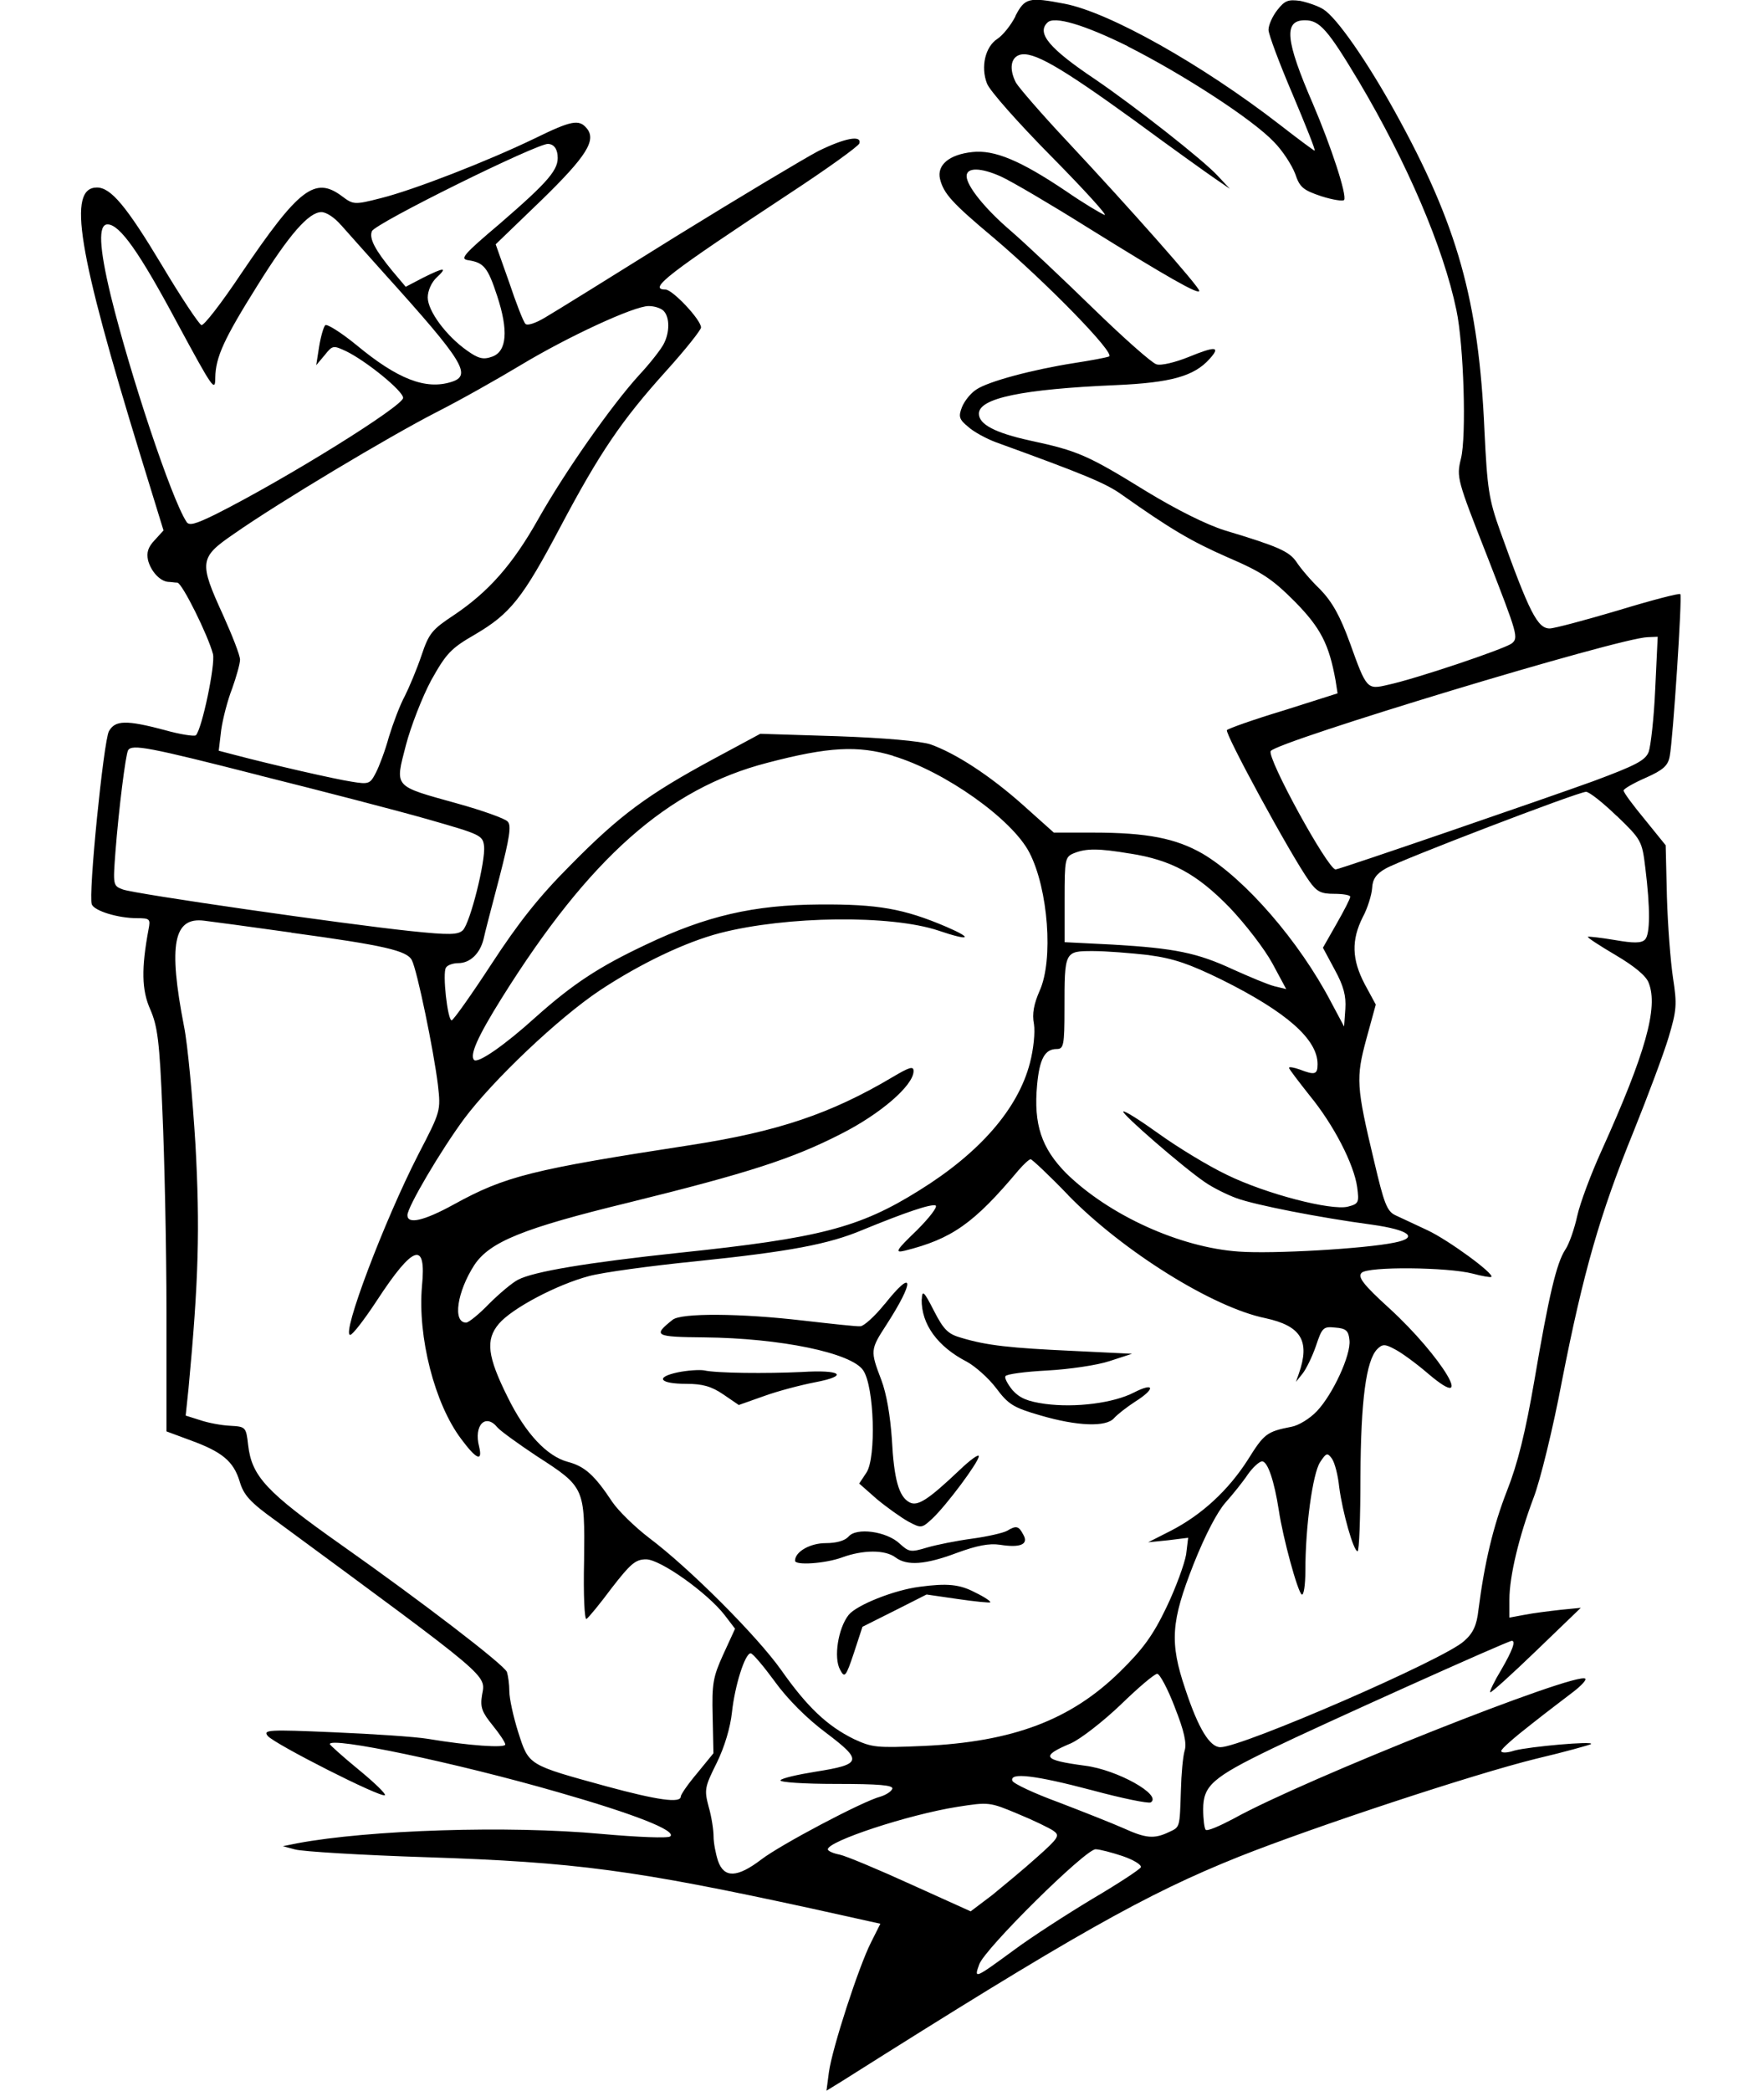 <!-- Generated by IcoMoon.io -->
<svg version="1.1" xmlns="http://www.w3.org/2000/svg" width="27" height="32" viewBox="0 0 27 32">
<title>composer</title>
<path d="M15.544 0.247c-0.069 0.137-0.194 0.294-0.281 0.35-0.181 0.119-0.256 0.425-0.156 0.681 0.037 0.106 0.481 0.606 0.987 1.118s0.868 0.912 0.812 0.893c-0.062-0.025-0.325-0.181-0.587-0.362-0.706-0.475-1.1-0.637-1.437-0.6-0.356 0.038-0.544 0.2-0.494 0.412 0.056 0.225 0.187 0.369 0.812 0.893 0.812 0.687 1.887 1.787 1.774 1.824-0.050 0.019-0.287 0.062-0.531 0.1-0.637 0.1-1.318 0.281-1.5 0.406-0.087 0.056-0.181 0.175-0.219 0.269-0.056 0.144-0.044 0.187 0.094 0.3 0.081 0.075 0.275 0.181 0.425 0.237 1.325 0.481 1.681 0.625 1.924 0.8 0.744 0.525 1.056 0.712 1.625 0.962 0.525 0.225 0.681 0.331 1.025 0.675 0.4 0.406 0.525 0.656 0.625 1.206l0.031 0.2-0.825 0.262c-0.456 0.137-0.843 0.275-0.868 0.3-0.044 0.037 0.975 1.912 1.256 2.306 0.119 0.169 0.181 0.2 0.387 0.2 0.131 0 0.244 0.019 0.244 0.044 0 0.031-0.094 0.212-0.212 0.419l-0.206 0.362 0.181 0.337c0.137 0.25 0.175 0.4 0.162 0.6l-0.019 0.269-0.2-0.375c-0.487-0.931-1.312-1.881-1.962-2.268-0.412-0.237-0.85-0.325-1.681-0.325h-0.6l-0.475-0.425c-0.506-0.45-1.025-0.787-1.412-0.925-0.15-0.050-0.712-0.1-1.425-0.125l-1.181-0.037-0.719 0.387c-1.006 0.544-1.431 0.856-2.187 1.624-0.487 0.487-0.8 0.887-1.212 1.518-0.306 0.469-0.581 0.856-0.606 0.856-0.062 0-0.144-0.725-0.087-0.806 0.019-0.037 0.106-0.069 0.187-0.069 0.181 0 0.331-0.144 0.387-0.362 0.019-0.094 0.131-0.519 0.244-0.95 0.156-0.606 0.187-0.8 0.125-0.856-0.037-0.044-0.387-0.169-0.769-0.275-0.987-0.275-0.956-0.237-0.787-0.893 0.075-0.287 0.25-0.737 0.387-0.993 0.231-0.412 0.3-0.487 0.669-0.7 0.544-0.319 0.731-0.556 1.306-1.643 0.606-1.143 0.937-1.631 1.618-2.387 0.294-0.325 0.537-0.631 0.537-0.669 0-0.119-0.437-0.581-0.544-0.581-0.281 0 0.050-0.25 1.887-1.462 0.581-0.381 1.068-0.731 1.081-0.775 0.037-0.131-0.225-0.081-0.631 0.119-0.212 0.112-1.187 0.694-2.168 1.3-0.981 0.612-1.887 1.175-2.018 1.25-0.137 0.081-0.262 0.125-0.294 0.094s-0.144-0.319-0.25-0.637l-0.206-0.581 0.694-0.669c0.7-0.681 0.85-0.925 0.7-1.106-0.119-0.144-0.237-0.119-0.8 0.156-0.725 0.35-1.849 0.787-2.349 0.912-0.412 0.106-0.425 0.1-0.6-0.031-0.412-0.306-0.656-0.119-1.537 1.181-0.3 0.45-0.575 0.806-0.612 0.793s-0.312-0.425-0.606-0.918c-0.544-0.906-0.781-1.187-0.993-1.187-0.456 0-0.294 0.975 0.669 4.111l0.35 1.137-0.137 0.15c-0.1 0.106-0.125 0.187-0.1 0.306 0.044 0.169 0.181 0.319 0.306 0.331 0.038 0 0.1 0.012 0.144 0.012 0.075 0.012 0.469 0.806 0.544 1.093 0.038 0.162-0.169 1.15-0.262 1.243-0.025 0.019-0.237-0.012-0.481-0.081-0.587-0.156-0.756-0.15-0.85 0.019-0.081 0.15-0.319 2.512-0.262 2.649 0.038 0.1 0.4 0.212 0.694 0.212 0.194 0 0.206 0.012 0.175 0.169-0.112 0.6-0.106 0.931 0.025 1.225 0.112 0.256 0.144 0.487 0.187 1.562 0.031 0.694 0.062 2.081 0.062 3.080v1.818l0.369 0.137c0.481 0.175 0.656 0.319 0.75 0.625 0.062 0.212 0.156 0.319 0.556 0.606 3.318 2.443 3.212 2.349 3.155 2.668-0.031 0.187 0 0.262 0.162 0.462 0.106 0.131 0.194 0.262 0.194 0.294 0 0.056-0.556 0.019-1.187-0.087-0.187-0.031-0.837-0.075-1.437-0.1-1.006-0.044-1.087-0.038-1.012 0.056 0.106 0.125 1.743 0.956 1.793 0.906 0.019-0.019-0.162-0.194-0.406-0.394-0.237-0.194-0.437-0.375-0.437-0.387 0-0.119 1.918 0.281 3.499 0.737 1.156 0.331 1.812 0.587 1.712 0.675-0.031 0.031-0.5 0.012-1.056-0.038-1.418-0.131-3.561-0.062-4.655 0.144l-0.219 0.044 0.187 0.050c0.106 0.031 1.012 0.087 2.018 0.119 2.274 0.075 3.174 0.194 5.898 0.787l1.043 0.231-0.144 0.287c-0.187 0.369-0.594 1.618-0.644 1.987l-0.037 0.281 0.244-0.15c3.549-2.243 4.649-2.862 6.067-3.43 1.162-0.462 3.605-1.268 4.549-1.5 0.45-0.106 0.825-0.212 0.843-0.225 0.050-0.050-0.943 0.038-1.175 0.1-0.112 0.038-0.2 0.038-0.2 0.006s0.206-0.212 0.456-0.406c0.244-0.194 0.544-0.419 0.656-0.506s0.194-0.175 0.175-0.194c-0.119-0.119-4.299 1.537-5.386 2.143-0.212 0.112-0.4 0.194-0.425 0.169-0.019-0.019-0.038-0.162-0.038-0.312 0-0.362 0.137-0.487 1.056-0.931 0.694-0.337 3.605-1.649 3.668-1.649s0.012 0.144-0.162 0.444c-0.106 0.175-0.181 0.331-0.169 0.344s0.331-0.275 0.706-0.637l0.681-0.656-0.312 0.031c-0.169 0.019-0.419 0.050-0.544 0.075l-0.237 0.044v-0.275c0-0.362 0.15-0.975 0.369-1.556 0.1-0.256 0.3-1.068 0.437-1.799 0.325-1.656 0.581-2.549 1.093-3.805 0.219-0.544 0.462-1.193 0.537-1.443 0.125-0.419 0.131-0.506 0.069-0.906-0.038-0.25-0.081-0.806-0.094-1.243l-0.019-0.793-0.319-0.394c-0.181-0.219-0.325-0.412-0.325-0.444 0-0.025 0.15-0.112 0.337-0.194 0.269-0.119 0.344-0.187 0.369-0.331 0.050-0.256 0.194-2.449 0.162-2.48-0.012-0.019-0.444 0.094-0.956 0.25-0.506 0.15-0.975 0.275-1.043 0.275-0.187 0-0.312-0.244-0.762-1.5-0.169-0.475-0.194-0.637-0.237-1.531-0.087-1.987-0.412-3.149-1.375-4.886-0.419-0.756-0.881-1.425-1.087-1.556-0.075-0.050-0.237-0.106-0.356-0.131-0.187-0.025-0.237-0.006-0.35 0.137-0.075 0.094-0.137 0.231-0.137 0.306 0 0.069 0.169 0.519 0.369 0.987 0.2 0.475 0.356 0.862 0.337 0.862-0.012 0-0.256-0.181-0.537-0.4-1.187-0.918-2.605-1.718-3.293-1.849-0.55-0.106-0.606-0.087-0.75 0.187zM17.262 0.71c0.831 0.419 1.906 1.112 2.237 1.462 0.131 0.131 0.275 0.356 0.325 0.487 0.069 0.206 0.119 0.25 0.4 0.344 0.175 0.056 0.337 0.081 0.35 0.056 0.044-0.075-0.2-0.818-0.475-1.462-0.425-0.981-0.456-1.287-0.125-1.287 0.225 0 0.35 0.144 0.825 0.937 0.737 1.243 1.293 2.537 1.493 3.499 0.112 0.525 0.156 1.937 0.069 2.274-0.069 0.287-0.062 0.312 0.412 1.518 0.456 1.175 0.475 1.225 0.362 1.312-0.125 0.087-1.456 0.537-1.893 0.631-0.319 0.075-0.325 0.069-0.581-0.644-0.15-0.412-0.269-0.625-0.456-0.819-0.144-0.137-0.306-0.331-0.362-0.419-0.112-0.162-0.281-0.237-1.093-0.481-0.281-0.087-0.744-0.319-1.206-0.6-0.9-0.556-1.050-0.619-1.774-0.775-0.544-0.119-0.787-0.25-0.787-0.412 0-0.237 0.662-0.375 2.093-0.437 0.85-0.037 1.2-0.137 1.437-0.4 0.175-0.194 0.094-0.2-0.319-0.031-0.2 0.081-0.425 0.137-0.494 0.112-0.069-0.019-0.506-0.406-0.968-0.856s-1.031-0.987-1.262-1.187c-0.394-0.337-0.675-0.687-0.675-0.837 0-0.137 0.219-0.131 0.525 0.006 0.175 0.081 0.769 0.431 1.318 0.775 1.225 0.762 1.718 1.043 1.718 0.975 0-0.062-1.050-1.25-2.031-2.299-0.387-0.412-0.731-0.812-0.775-0.887-0.106-0.206-0.081-0.381 0.056-0.425 0.2-0.062 0.612 0.175 1.743 0.993 0.569 0.419 1.137 0.825 1.256 0.906l0.219 0.15-0.187-0.2c-0.225-0.244-1.268-1.062-1.874-1.475-0.7-0.469-0.9-0.706-0.731-0.868 0.1-0.106 0.562 0.031 1.231 0.362zM8.534 2.378c0.025 0.212-0.131 0.394-0.881 1.043-0.569 0.481-0.619 0.544-0.481 0.562 0.231 0.037 0.294 0.106 0.437 0.544 0.175 0.531 0.15 0.85-0.075 0.931-0.137 0.050-0.212 0.031-0.387-0.094-0.319-0.225-0.6-0.606-0.6-0.812 0-0.1 0.056-0.231 0.137-0.306 0.175-0.162 0.112-0.156-0.212 0.006l-0.262 0.137-0.206-0.244c-0.262-0.319-0.356-0.494-0.312-0.606 0.044-0.119 2.537-1.35 2.699-1.337 0.081 0.006 0.131 0.062 0.144 0.175zM5.222 3.446c0.094 0.106 0.394 0.444 0.669 0.75 1.206 1.337 1.337 1.55 1.018 1.649-0.394 0.125-0.825-0.044-1.45-0.562-0.237-0.194-0.456-0.331-0.481-0.306s-0.069 0.175-0.094 0.331l-0.044 0.281 0.131-0.156c0.119-0.15 0.131-0.15 0.331-0.056 0.306 0.15 0.868 0.606 0.868 0.712 0 0.125-1.787 1.237-2.868 1.781-0.319 0.156-0.412 0.181-0.45 0.112-0.231-0.356-0.862-2.256-1.156-3.455-0.181-0.75-0.194-1.093-0.050-1.093 0.187 0 0.487 0.425 1.068 1.512 0.544 1.006 0.581 1.062 0.581 0.831 0.006-0.312 0.131-0.587 0.644-1.406 0.487-0.781 0.787-1.125 0.981-1.125 0.075 0 0.206 0.087 0.3 0.2zM10.158 4.759c0.094 0.094 0.094 0.331 0 0.506-0.037 0.075-0.206 0.294-0.381 0.481-0.425 0.469-1.131 1.475-1.543 2.206-0.387 0.687-0.756 1.106-1.287 1.462-0.331 0.219-0.381 0.275-0.494 0.612-0.069 0.206-0.187 0.487-0.256 0.625-0.075 0.137-0.181 0.419-0.244 0.625-0.056 0.206-0.15 0.456-0.2 0.55-0.087 0.169-0.106 0.181-0.369 0.137-0.25-0.037-1.231-0.262-1.799-0.412l-0.237-0.062 0.038-0.319c0.025-0.175 0.1-0.462 0.169-0.637 0.062-0.175 0.119-0.375 0.119-0.437 0-0.069-0.119-0.369-0.256-0.675-0.375-0.819-0.369-0.887 0.162-1.25 0.687-0.481 2.368-1.487 3.099-1.862 0.369-0.187 0.943-0.512 1.287-0.719 0.725-0.437 1.737-0.906 1.962-0.906 0.087 0 0.187 0.031 0.231 0.075zM25.335 10.544c-0.019 0.444-0.069 0.875-0.1 0.962-0.050 0.131-0.194 0.206-0.85 0.45-0.706 0.256-3.886 1.35-3.942 1.35-0.119 0-1.056-1.712-0.993-1.812 0.087-0.144 5.342-1.737 5.773-1.743l0.15-0.006-0.038 0.8zM3.979 11.869c0.95 0.237 2.106 0.537 2.568 0.669 0.806 0.231 0.843 0.244 0.862 0.412 0.025 0.225-0.212 1.175-0.325 1.287-0.075 0.069-0.2 0.075-0.8 0.012-1.012-0.106-4.23-0.569-4.405-0.637-0.15-0.056-0.15-0.069-0.112-0.575 0.050-0.65 0.156-1.493 0.194-1.556 0.062-0.094 0.306-0.050 2.018 0.387zM13.67 11.569c0.793 0.237 1.824 0.968 2.087 1.481 0.287 0.556 0.369 1.643 0.156 2.112-0.087 0.2-0.119 0.35-0.087 0.512 0.019 0.125-0.006 0.381-0.062 0.594-0.181 0.7-0.768 1.375-1.693 1.949-0.918 0.575-1.531 0.731-3.68 0.956-1.406 0.15-2.224 0.287-2.462 0.412-0.087 0.044-0.287 0.212-0.444 0.369-0.15 0.156-0.312 0.287-0.35 0.287-0.212 0-0.137-0.475 0.125-0.881 0.237-0.356 0.744-0.562 2.362-0.956 1.824-0.45 2.505-0.669 3.249-1.050 0.606-0.306 1.112-0.744 1.112-0.962 0-0.081-0.062-0.062-0.325 0.094-0.937 0.556-1.749 0.831-3.080 1.037-2.437 0.375-2.843 0.475-3.636 0.912-0.456 0.25-0.706 0.306-0.706 0.162 0-0.125 0.512-0.993 0.868-1.475 0.444-0.594 1.443-1.543 2.081-1.968 0.625-0.412 1.306-0.737 1.837-0.875 1.018-0.262 2.612-0.281 3.343-0.037 0.475 0.162 0.544 0.125 0.125-0.056-0.656-0.281-1.056-0.35-1.943-0.344-1.012 0.006-1.737 0.175-2.655 0.612-0.731 0.344-1.125 0.606-1.693 1.112-0.469 0.425-0.881 0.712-0.943 0.656-0.069-0.075 0.050-0.35 0.425-0.95 1.337-2.137 2.537-3.205 4.067-3.599 0.931-0.244 1.381-0.269 1.924-0.106zM24.747 12.487c0.375 0.362 0.387 0.381 0.437 0.8 0.075 0.606 0.075 1.012-0.006 1.093-0.056 0.056-0.175 0.056-0.462 0.006-0.219-0.037-0.4-0.056-0.412-0.050-0.012 0.012 0.181 0.137 0.425 0.281 0.287 0.169 0.469 0.319 0.506 0.425 0.15 0.375-0.050 1.081-0.719 2.562-0.162 0.356-0.331 0.806-0.375 1.006s-0.125 0.431-0.181 0.512c-0.137 0.206-0.256 0.719-0.475 2.006-0.137 0.794-0.256 1.275-0.419 1.687-0.212 0.544-0.344 1.1-0.437 1.824-0.025 0.231-0.081 0.356-0.219 0.475-0.287 0.275-3.399 1.625-3.73 1.625-0.162 0-0.337-0.281-0.537-0.887-0.244-0.719-0.219-1.037 0.125-1.912 0.181-0.456 0.369-0.812 0.494-0.95 0.106-0.119 0.262-0.312 0.337-0.425 0.075-0.106 0.175-0.2 0.219-0.2 0.087 0 0.187 0.306 0.256 0.75 0.062 0.419 0.287 1.243 0.35 1.287 0.031 0.019 0.056-0.144 0.056-0.362 0-0.675 0.112-1.487 0.225-1.662 0.094-0.144 0.112-0.15 0.181-0.056 0.044 0.062 0.094 0.256 0.112 0.437 0.050 0.381 0.219 0.981 0.281 0.981 0.025 0 0.044-0.512 0.044-1.143 0.006-1.168 0.087-1.774 0.256-1.949 0.081-0.081 0.119-0.081 0.269 0 0.1 0.050 0.331 0.219 0.512 0.375 0.75 0.637 0.212-0.262-0.594-1-0.406-0.369-0.487-0.481-0.425-0.544 0.1-0.1 1.318-0.087 1.699 0.012 0.144 0.038 0.275 0.062 0.287 0.050 0.044-0.050-0.656-0.562-0.975-0.712-0.187-0.087-0.412-0.194-0.494-0.231-0.131-0.062-0.175-0.187-0.325-0.825-0.275-1.15-0.281-1.275-0.119-1.874l0.144-0.525-0.169-0.312c-0.2-0.381-0.206-0.675-0.031-1.025 0.075-0.137 0.137-0.344 0.144-0.444 0.006-0.137 0.062-0.219 0.206-0.3 0.225-0.131 2.949-1.175 3.068-1.175 0.050 0 0.262 0.169 0.469 0.369zM17.294 13.062c0.637 0.1 1.025 0.312 1.525 0.825 0.244 0.256 0.537 0.637 0.656 0.856l0.212 0.394-0.181-0.044c-0.1-0.025-0.381-0.144-0.631-0.256-0.55-0.256-0.893-0.325-1.843-0.381l-0.737-0.037v-0.656c0-0.612 0.006-0.65 0.144-0.706 0.187-0.075 0.375-0.075 0.856 0.006zM4.46 14.274c1.425 0.194 1.768 0.275 1.843 0.419 0.081 0.15 0.337 1.393 0.4 1.912 0.044 0.394 0.044 0.4-0.3 1.062-0.525 1.025-1.181 2.762-1.043 2.762 0.037 0 0.219-0.237 0.412-0.531 0.556-0.85 0.756-0.912 0.687-0.219-0.069 0.781 0.194 1.806 0.6 2.343 0.231 0.312 0.331 0.356 0.275 0.119-0.087-0.331 0.1-0.519 0.281-0.294 0.050 0.056 0.319 0.25 0.6 0.437 0.737 0.475 0.737 0.481 0.725 1.599-0.012 0.525 0.006 0.912 0.037 0.893s0.206-0.231 0.387-0.475c0.287-0.369 0.362-0.437 0.525-0.437 0.219 0 0.937 0.512 1.2 0.85l0.162 0.212-0.181 0.394c-0.156 0.344-0.175 0.444-0.162 0.95l0.012 0.562-0.25 0.306c-0.137 0.162-0.25 0.325-0.25 0.356 0 0.106-0.356 0.056-1.137-0.156-1.206-0.331-1.187-0.319-1.35-0.825-0.075-0.237-0.137-0.519-0.137-0.631 0-0.106-0.019-0.237-0.037-0.294-0.044-0.112-1.318-1.087-2.524-1.937-1.162-0.819-1.381-1.056-1.437-1.537-0.031-0.275-0.038-0.281-0.275-0.294-0.131-0.006-0.337-0.044-0.462-0.087l-0.219-0.069 0.044-0.419c0.156-1.662 0.175-2.455 0.106-3.724-0.044-0.719-0.119-1.537-0.175-1.812-0.244-1.256-0.162-1.681 0.312-1.618 0.106 0.012 0.712 0.094 1.331 0.181zM17.587 14.618c0.381 0.050 0.625 0.137 1.112 0.375 0.993 0.494 1.468 0.912 1.468 1.293 0 0.162-0.044 0.169-0.275 0.081-0.087-0.031-0.162-0.044-0.162-0.025s0.144 0.206 0.312 0.419c0.375 0.456 0.681 1.056 0.731 1.406 0.031 0.237 0.025 0.256-0.144 0.3-0.256 0.062-1.25-0.194-1.849-0.487-0.287-0.137-0.75-0.419-1.037-0.625s-0.531-0.362-0.55-0.344c-0.031 0.031 0.918 0.856 1.25 1.081 0.125 0.087 0.344 0.194 0.481 0.244 0.287 0.106 1.281 0.3 2.074 0.406 0.575 0.081 0.725 0.2 0.344 0.275-0.456 0.094-1.862 0.175-2.381 0.137-0.9-0.062-1.987-0.556-2.643-1.2-0.375-0.381-0.5-0.744-0.444-1.35 0.037-0.4 0.119-0.55 0.3-0.55 0.106 0 0.119-0.056 0.119-0.612 0-0.887 0-0.887 0.437-0.887 0.2 0 0.587 0.031 0.856 0.062zM16.35 18.292c0.843 0.862 2.218 1.718 3.018 1.881 0.55 0.119 0.687 0.35 0.512 0.85l-0.044 0.125 0.1-0.125c0.056-0.069 0.15-0.262 0.206-0.425 0.094-0.281 0.112-0.3 0.294-0.281 0.169 0.012 0.206 0.050 0.219 0.194 0.025 0.225-0.256 0.831-0.5 1.087-0.106 0.112-0.281 0.219-0.387 0.237-0.381 0.075-0.419 0.106-0.669 0.506-0.3 0.469-0.706 0.843-1.181 1.087l-0.344 0.175 0.306-0.031 0.306-0.038-0.031 0.256c-0.025 0.144-0.156 0.506-0.3 0.806-0.206 0.431-0.362 0.644-0.712 0.987-0.75 0.737-1.637 1.075-3.012 1.137-0.712 0.031-0.781 0.025-1.062-0.106-0.406-0.2-0.712-0.487-1.112-1.056-0.362-0.512-1.393-1.55-2.024-2.024-0.212-0.162-0.469-0.412-0.562-0.55-0.269-0.406-0.419-0.544-0.681-0.612-0.319-0.087-0.644-0.431-0.918-0.987-0.312-0.625-0.344-0.881-0.137-1.125 0.2-0.237 0.887-0.6 1.381-0.731 0.206-0.056 0.937-0.156 1.624-0.225 1.45-0.15 2.043-0.262 2.562-0.481 0.656-0.269 1.043-0.4 1.118-0.375 0.037 0.019-0.094 0.187-0.287 0.381-0.319 0.306-0.344 0.35-0.187 0.312 0.725-0.181 1.062-0.419 1.743-1.231 0.081-0.094 0.162-0.169 0.187-0.169 0.019 0 0.281 0.244 0.575 0.55zM11.858 25.733c0.2 0.275 0.494 0.569 0.787 0.787 0.562 0.425 0.55 0.481-0.162 0.594-0.275 0.044-0.519 0.1-0.537 0.131s0.362 0.056 0.85 0.056c0.656 0 0.881 0.019 0.862 0.075-0.019 0.044-0.1 0.094-0.181 0.119-0.269 0.069-1.531 0.737-1.824 0.962-0.369 0.281-0.569 0.287-0.662 0.025-0.037-0.112-0.069-0.281-0.069-0.375 0-0.1-0.031-0.306-0.075-0.456-0.069-0.262-0.062-0.3 0.125-0.675 0.119-0.244 0.206-0.537 0.231-0.768 0.044-0.412 0.2-0.906 0.287-0.906 0.031 0 0.194 0.194 0.369 0.431zM17.981 26.127c0.144 0.362 0.187 0.556 0.15 0.669-0.025 0.087-0.050 0.356-0.056 0.6-0.019 0.587-0.012 0.562-0.187 0.644-0.225 0.106-0.35 0.094-0.694-0.062-0.169-0.075-0.612-0.25-0.987-0.394-0.375-0.137-0.694-0.287-0.712-0.331-0.044-0.131 0.344-0.087 1.218 0.144 0.462 0.125 0.862 0.206 0.9 0.187 0.181-0.112-0.512-0.5-1.006-0.562-0.65-0.087-0.687-0.144-0.212-0.344 0.15-0.069 0.487-0.331 0.756-0.587 0.269-0.262 0.519-0.475 0.562-0.475 0.038 0 0.162 0.231 0.269 0.512zM16.125 28.020c0.1 0.069 0.081 0.106-0.25 0.4-0.2 0.181-0.512 0.437-0.687 0.581l-0.331 0.25-0.912-0.412c-0.506-0.231-1-0.437-1.093-0.456-0.1-0.019-0.181-0.056-0.181-0.081 0-0.125 1.231-0.531 1.981-0.65 0.481-0.075 0.494-0.075 0.925 0.106 0.244 0.1 0.487 0.219 0.55 0.262zM17.187 28.407c0.162 0.056 0.287 0.131 0.275 0.169-0.012 0.031-0.344 0.25-0.737 0.481-0.394 0.237-0.937 0.587-1.206 0.787-0.606 0.444-0.612 0.444-0.531 0.219 0.081-0.237 1.624-1.762 1.781-1.762 0.062 0 0.25 0.050 0.419 0.106zM13.538 19.96c-0.15 0.187-0.319 0.337-0.369 0.337-0.050 0.006-0.444-0.038-0.875-0.087-0.956-0.112-1.868-0.119-1.999-0.012-0.306 0.244-0.275 0.262 0.487 0.269 1.162 0.012 2.256 0.237 2.431 0.506 0.169 0.25 0.2 1.331 0.050 1.562l-0.112 0.169 0.269 0.237c0.15 0.125 0.369 0.281 0.481 0.344 0.2 0.106 0.206 0.106 0.369-0.044 0.219-0.206 0.712-0.868 0.712-0.956 0-0.038-0.131 0.056-0.294 0.212-0.481 0.456-0.644 0.562-0.768 0.494-0.162-0.087-0.237-0.35-0.269-0.968-0.025-0.356-0.081-0.694-0.162-0.906-0.169-0.444-0.169-0.462 0.075-0.837 0.444-0.687 0.425-0.887-0.025-0.319zM14.107 19.885c-0.006 0.381 0.244 0.725 0.694 0.956 0.125 0.069 0.325 0.244 0.444 0.4 0.187 0.25 0.262 0.3 0.675 0.419 0.575 0.169 1.012 0.181 1.131 0.044 0.050-0.056 0.194-0.169 0.319-0.25 0.319-0.2 0.306-0.306-0.012-0.144-0.312 0.162-0.893 0.237-1.362 0.175-0.269-0.038-0.387-0.087-0.5-0.212-0.075-0.094-0.125-0.187-0.106-0.212 0.012-0.031 0.3-0.069 0.637-0.087s0.768-0.081 0.956-0.144l0.344-0.112-0.906-0.044c-0.95-0.044-1.312-0.081-1.706-0.2-0.2-0.056-0.269-0.119-0.419-0.412-0.156-0.306-0.181-0.325-0.187-0.175zM10.371 21.003c-0.35 0.075-0.275 0.175 0.131 0.175 0.25 0 0.387 0.038 0.569 0.162l0.237 0.162 0.387-0.137c0.206-0.075 0.562-0.169 0.787-0.212 0.519-0.1 0.394-0.194-0.212-0.156-0.537 0.025-1.306 0.019-1.493-0.025-0.075-0.012-0.256 0-0.406 0.031zM15.413 23.428c-0.056 0.031-0.294 0.087-0.531 0.119s-0.55 0.094-0.694 0.137c-0.25 0.075-0.275 0.069-0.419-0.062-0.2-0.187-0.662-0.25-0.781-0.106-0.056 0.062-0.181 0.1-0.35 0.1-0.237 0-0.469 0.131-0.469 0.269 0 0.075 0.462 0.044 0.719-0.050 0.325-0.119 0.662-0.119 0.819 0 0.175 0.131 0.456 0.112 0.937-0.069 0.306-0.112 0.494-0.15 0.662-0.125 0.312 0.050 0.444-0.006 0.356-0.156-0.069-0.131-0.106-0.144-0.25-0.056zM14.076 24.284c-0.394 0.050-0.968 0.281-1.087 0.431-0.162 0.206-0.231 0.656-0.131 0.837 0.069 0.131 0.087 0.119 0.212-0.256l0.131-0.4 0.487-0.244 0.494-0.25 0.475 0.069c0.262 0.038 0.494 0.062 0.5 0.050 0.012-0.012-0.087-0.081-0.231-0.15-0.237-0.125-0.425-0.144-0.85-0.087z"></path>
</svg>
